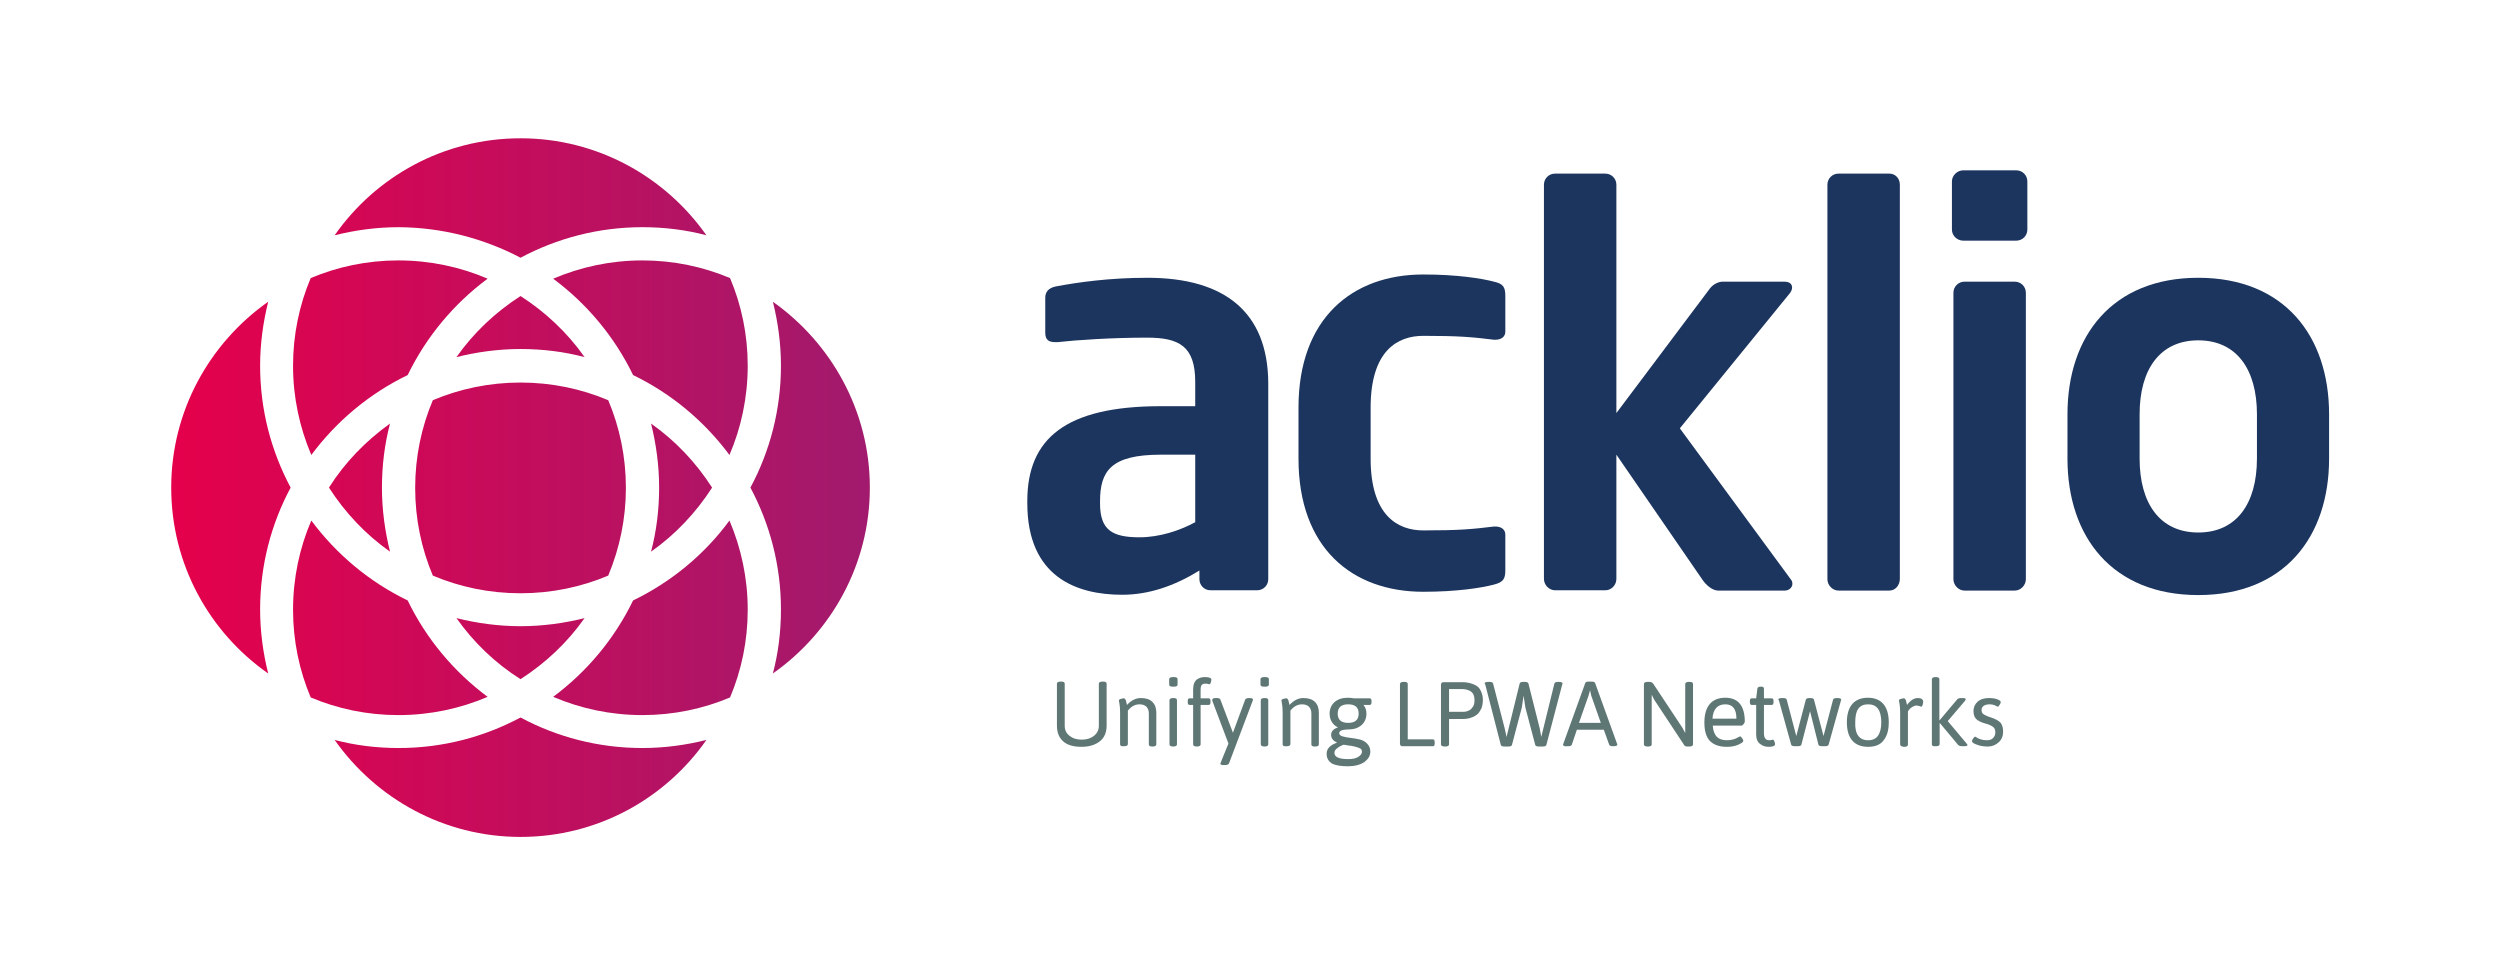<?xml version="1.0" encoding="utf-8"?>
<!-- Generator: Adobe Illustrator 22.1.0, SVG Export Plug-In . SVG Version: 6.00 Build 0)  -->
<svg version="1.1" id="Calque_1" xmlns="http://www.w3.org/2000/svg" xmlns:xlink="http://www.w3.org/1999/xlink" x="0px" y="0px"
	 viewBox="0 0 835.2 324" style="enable-background:new 0 0 835.2 324;" xml:space="preserve">
<style type="text/css">
	.st0{fill:url(#XMLID_2_);}
	.st1{fill:#1C355E;}
	.st2{fill:#5E7775;}
</style>
<g id="XMLID_329_">
	
		<linearGradient id="XMLID_2_" gradientUnits="userSpaceOnUse" x1="57.187" y1="162.914" x2="290.587" y2="162.914" gradientTransform="matrix(1 0 0 -1 0 325.819)">
		<stop  offset="0" style="stop-color:#E5004B"/>
		<stop  offset="0.991" style="stop-color:#A21A6D"/>
	</linearGradient>
	<path id="XMLID_333_" class="st0" d="M203.2,192.3c-9,3.8-18.9,5.9-29.3,5.9s-20.3-2.1-29.3-5.9c-3.8-9-5.9-18.9-5.9-29.3
		c0-10.4,2.1-20.3,5.9-29.3c9-3.8,18.9-5.9,29.3-5.9c10.4,0,20.3,2.1,29.3,5.9c3.8,9,5.9,18.9,5.9,29.3
		C209.1,173.3,207,183.2,203.2,192.3z M152.5,206.5c5.7,8.1,13,15.1,21.4,20.4c8.4-5.4,15.7-12.3,21.4-20.4
		c-6.8,1.7-14,2.7-21.4,2.7S159.3,208.2,152.5,206.5z M173.9,98.9c-8.4,5.4-15.7,12.3-21.4,20.4c6.8-1.7,14-2.7,21.4-2.7
		s14.6,0.9,21.4,2.7C189.6,111.2,182.3,104.3,173.9,98.9z M136.2,125.3c6.2-12.8,15.4-23.8,26.7-32.2c-9.1-3.9-19.2-6.1-29.8-6.1
		c-10.4,0-20.3,2.1-29.3,5.9c-3.8,9-5.9,18.9-5.9,29.3c0,10.6,2.2,20.6,6.1,29.8C112.4,140.7,123.4,131.5,136.2,125.3z M173.9,86.1
		c12.2-6.5,26-10.2,40.7-10.2c7.4,0,14.6,0.9,21.4,2.7c-13.8-19.6-36.5-32.4-62.1-32.4c-25.7,0-48.4,12.8-62.1,32.4
		c6.8-1.7,14-2.7,21.4-2.7C147.9,76,161.7,79.7,173.9,86.1z M109.9,162.9c5.4,8.4,12.3,15.7,20.4,21.4c-1.7-6.8-2.7-14-2.7-21.4
		s0.9-14.6,2.7-21.4C122.2,147.3,115.2,154.5,109.9,162.9z M214.6,87c-10.6,0-20.6,2.2-29.8,6.1c11.3,8.4,20.5,19.4,26.7,32.2
		c12.8,6.2,23.8,15.4,32.2,26.7c3.9-9.1,6.1-19.2,6.1-29.8c0-10.4-2.1-20.3-5.9-29.3C234.9,89.1,225,87,214.6,87z M89.6,100.8
		c-19.6,13.8-32.4,36.5-32.4,62.1c0,25.7,12.8,48.4,32.4,62.1c-1.7-6.8-2.7-14-2.7-21.4c0-14.7,3.7-28.6,10.2-40.7
		c-6.5-12.2-10.2-26-10.2-40.7C86.9,114.8,87.9,107.7,89.6,100.8z M258.2,100.8c1.7,6.8,2.7,14,2.7,21.4c0,14.7-3.7,28.6-10.2,40.7
		c6.5,12.2,10.2,26,10.2,40.7c0,7.4-0.9,14.6-2.7,21.4c19.6-13.8,32.4-36.5,32.4-62.1S277.7,114.6,258.2,100.8z M237.9,162.9
		c-5.4-8.4-12.3-15.7-20.4-21.4c1.7,6.8,2.7,14,2.7,21.4s-0.9,14.6-2.7,21.4C225.6,178.6,232.5,171.3,237.9,162.9z M162.9,232.8
		c-11.3-8.4-20.5-19.4-26.7-32.2c-12.8-6.2-23.8-15.4-32.2-26.7c-3.9,9.1-6.1,19.2-6.1,29.8c0,10.4,2.1,20.3,5.9,29.3
		c9,3.8,18.9,5.9,29.3,5.9C143.7,238.9,153.8,236.7,162.9,232.8z M173.9,239.7c-12.2,6.5-26,10.2-40.7,10.2
		c-7.4,0-14.6-0.9-21.4-2.7c13.8,19.6,36.5,32.4,62.1,32.4c25.7,0,48.4-12.8,62.1-32.4c-6.8,1.7-14,2.7-21.4,2.7
		C199.9,249.9,186,246.2,173.9,239.7z M211.5,200.6c-6.2,12.8-15.4,23.8-26.7,32.2c9.1,3.9,19.2,6.1,29.8,6.1
		c10.4,0,20.3-2.1,29.3-5.9c3.8-9,5.9-18.9,5.9-29.3c0-10.6-2.2-20.6-6.1-29.8C235.4,185.2,224.3,194.4,211.5,200.6z"/>
	<g id="XMLID_72_">
		<g id="XMLID_14_">
			<path id="XMLID_1152_" class="st1" d="M383.3,92.8c-12.6,0-23.2,1.5-30.6,2.9c-2.4,0.5-3.5,1.8-3.5,3.8v11.7
				c0,2.6,1.5,3.1,3.3,3.1c0.2,0,0.5,0,0.9,0c6-0.7,18.1-1.5,29.8-1.5c10.8,0,16.1,2.9,16.1,14.8v8.1h-11.5
				c-31.8,0-44.6,10.8-44.6,31.7v0.7c0,24.7,16.5,30.6,31.7,30.6c8.8,0,17.4-2.9,25.8-8.1v2.9c0,2,1.6,3.7,3.7,3.7H420
				c2,0,3.7-1.6,3.7-3.7v-65.7C423.5,104.4,409.3,92.8,383.3,92.8z M399.4,174.4c-5.3,2.9-12.1,5.1-18.7,5.1
				c-9.1,0-13.2-2.4-13.2-11.3v-0.7c0-10.2,3.7-15.6,20.3-15.6h11.5v22.5H399.4z"/>
			<g id="XMLID_1148_">
				<path id="XMLID_1149_" class="st1" d="M499.1,195.3c-4.2,1.1-12.4,2.4-23.6,2.4c-23.8,0-41.7-14.6-41.7-44.5v-17
					c0-29.8,17.9-44.5,41.7-44.5c11.2,0,19.4,1.3,23.6,2.4c3.1,0.7,3.8,1.8,3.8,4.8v11.9c0,1.8-1.5,2.7-3.3,2.7c-0.2,0-0.4,0-0.5,0
					c-7.3-0.9-11.7-1.3-23.6-1.3c-8.6,0-17.6,4.9-17.6,24v17c0,19,9,24,17.6,24c11.9,0,16.3-0.4,23.6-1.3c0.2,0,0.4,0,0.5,0
					c1.8,0,3.3,0.9,3.3,2.7v11.9C502.9,193.4,502.2,194.5,499.1,195.3z"/>
			</g>
			<g id="XMLID_1144_">
				<path id="XMLID_1145_" class="st1" d="M596.3,197.3H574c-2,0-4.2-2-5.3-3.7L540,151.9v41.5c0,2-1.6,3.8-3.7,3.8h-16.8
					c-2,0-3.7-1.8-3.7-3.8V61.7c0-2,1.6-3.7,3.7-3.7h16.8c2,0,3.7,1.6,3.7,3.7V138l31.3-41.7c1.3-1.6,3.1-2.2,4.2-2.2H596
					c1.8,0,2.7,0.7,2.7,2c0,0.5-0.2,1.1-0.7,1.8l-36.8,45.2l37.1,50.5c0.4,0.5,0.5,0.9,0.5,1.5C598.8,196.2,597.7,197.3,596.3,197.3
					z"/>
			</g>
			<g id="XMLID_1140_">
				<path id="XMLID_1141_" class="st1" d="M631.2,197.3h-17c-2,0-3.7-1.8-3.7-3.8V61.7c0-2,1.6-3.7,3.7-3.7h17c2,0,3.5,1.6,3.5,3.7
					v131.7C634.7,195.5,633.2,197.3,631.2,197.3z"/>
			</g>
			<g id="XMLID_1133_">
				<path id="XMLID_1137_" class="st1" d="M673.6,80.4h-17.7c-2,0-3.8-1.6-3.8-3.7V60.6c0-2,1.8-3.7,3.8-3.7h17.7
					c2,0,3.7,1.6,3.7,3.7v16.1C677.3,78.7,675.7,80.4,673.6,80.4z"/>
				<path id="XMLID_1134_" class="st1" d="M673.1,197.3h-16.8c-2,0-3.7-1.8-3.7-3.8V97.8c0-2,1.6-3.7,3.7-3.7h16.8
					c2,0,3.7,1.6,3.7,3.7v95.7C676.8,195.5,675.1,197.3,673.1,197.3z"/>
			</g>
			<path id="XMLID_1125_" class="st1" d="M734.4,92.8c-28.7,0-43.7,19.4-43.7,45.6v14.8c0,26.2,15,45.6,43.7,45.6
				s43.7-19.4,43.7-45.6v-14.8C778.1,112.2,763.1,92.8,734.4,92.8z M754,153.2c0,15-6.8,24.7-19.6,24.7s-19.6-9.7-19.6-24.7v-14.8
				c0-15,6.8-24.7,19.6-24.7s19.6,9.7,19.6,24.7V153.2z"/>
		</g>
		<g id="XMLID_1034_">
			<path id="XMLID_80_" class="st2" d="M353.1,242.4v-14c0-0.4,0.4-0.7,1.2-0.7h0.2c0.8,0,1.2,0.2,1.2,0.7v14.1
				c0,1.3,0.5,2.5,1.6,3.3c1.1,0.9,2.4,1.3,4.1,1.3c1.6,0,3-0.4,4.1-1.3c1.1-0.9,1.6-2,1.6-3.3v-14.1c0-0.4,0.4-0.7,1.2-0.7h0.2
				c0.8,0,1.2,0.2,1.2,0.7v14c0,2.2-0.7,4-2.2,5.2s-3.5,1.9-6.2,1.9s-4.8-0.6-6.2-1.9C353.8,246.4,353.1,244.7,353.1,242.4z"/>
			<path id="XMLID_82_" class="st2" d="M374.2,248.7v-10.8c0-1.2-0.1-2.1-0.2-2.7c-0.1-0.7-0.2-1.1-0.2-1.2c0-0.2,0.2-0.4,0.6-0.5
				s0.7-0.2,0.9-0.2c0.2,0,0.4,0,0.4,0.1c0.1,0,0.2,0.1,0.2,0.2c0.1,0.1,0.1,0.2,0.2,0.3c0,0.1,0.1,0.2,0.1,0.4s0.1,0.3,0.1,0.4
				c0,0.1,0.1,0.2,0.1,0.4s0.1,0.3,0.1,0.4c1.4-1.5,2.9-2.3,4.6-2.3s3,0.4,3.9,1.3c0.9,0.9,1.3,2.1,1.3,3.6v10.6
				c0,0.4-0.4,0.7-1.2,0.7H385c-0.8,0-1.2-0.2-1.2-0.7v-10.4c0-0.9-0.3-1.7-0.8-2.2s-1.3-0.8-2.3-0.8c-1.5,0-2.8,0.7-3.9,2.1v11.2
				c0,0.4-0.4,0.7-1.2,0.7h-0.1C374.6,249.4,374.2,249.1,374.2,248.7z"/>
			<path id="XMLID_85_" class="st2" d="M391.8,229.4c-0.8,0-1.2-0.2-1.2-0.7v-1.8c0-0.4,0.4-0.7,1.2-0.7h0.4c0.8,0,1.2,0.2,1.2,0.7
				v1.8c0,0.5-0.4,0.7-1.2,0.7H391.8z M390.7,248.7v-14.8c0-0.4,0.4-0.7,1.2-0.7h0.1c0.8,0,1.2,0.2,1.2,0.7v14.8
				c0,0.4-0.4,0.7-1.2,0.7h-0.1C391.1,249.4,390.7,249.1,390.7,248.7z"/>
			<path id="XMLID_89_" class="st2" d="M398.6,248.7v-13.2h-1.2c-0.4,0-0.6-0.3-0.6-0.9v-0.4c0-0.6,0.2-0.9,0.6-0.9h1.2v-2.9
				c0-1.8,0.5-2.9,1.4-3.5c0.8-0.5,1.6-0.7,2.5-0.7c1.5,0,2.2,0.3,2.2,0.9c0,0.2-0.1,0.5-0.2,0.9s-0.3,0.6-0.5,0.6
				c0,0-0.2,0-0.4-0.1c-0.2-0.1-0.6-0.1-1-0.1s-0.8,0.1-1.1,0.4c-0.3,0.3-0.4,0.9-0.4,1.8v2.7h2.7c0.4,0,0.6,0.3,0.6,0.9v0.4
				c0,0.6-0.2,0.9-0.6,0.9h-2.7v13.2c0,0.4-0.4,0.7-1.2,0.7h-0.1C399,249.4,398.6,249.1,398.6,248.7z"/>
			<path id="XMLID_91_" class="st2" d="M405,233.7c0-0.3,0.4-0.5,1.3-0.5h0.2c0.7,0,1.1,0.2,1.2,0.5l4.2,11.1l4.1-11.1
				c0.1-0.3,0.6-0.5,1.4-0.5s1.2,0.2,1.2,0.5c0,0.1,0,0.2-0.1,0.4l-7.9,20.9c-0.2,0.4-0.6,0.6-1.4,0.6h-0.5c-0.7,0-1-0.2-1-0.5
				c0-0.1,0.9-2.3,2.7-6.7l-5.4-14.3C405,233.9,405,233.8,405,233.7z"/>
			<path id="XMLID_94_" class="st2" d="M422.3,229.4c-0.8,0-1.2-0.2-1.2-0.7v-1.8c0-0.4,0.4-0.7,1.2-0.7h0.4c0.8,0,1.2,0.2,1.2,0.7
				v1.8c0,0.5-0.4,0.7-1.2,0.7H422.3z M421.2,248.7v-14.8c0-0.4,0.4-0.7,1.2-0.7h0.1c0.8,0,1.2,0.2,1.2,0.7v14.8
				c0,0.4-0.4,0.7-1.2,0.7h-0.1C421.7,249.4,421.2,249.1,421.2,248.7z"/>
			<path id="XMLID_97_" class="st2" d="M428.5,248.7v-10.8c0-1.2-0.1-2.1-0.2-2.7c-0.1-0.7-0.2-1.1-0.2-1.2c0-0.2,0.2-0.4,0.6-0.5
				s0.7-0.2,0.9-0.2c0.2,0,0.4,0,0.4,0.1c0.1,0,0.2,0.1,0.2,0.2c0.1,0.1,0.1,0.2,0.2,0.3c0,0.1,0.1,0.2,0.1,0.4s0.1,0.3,0.1,0.4
				c0,0.1,0.1,0.2,0.1,0.4s0.1,0.3,0.1,0.4c1.4-1.5,2.9-2.3,4.6-2.3s3,0.4,3.9,1.3c0.9,0.9,1.3,2.1,1.3,3.6v10.6
				c0,0.4-0.4,0.7-1.2,0.7h-0.1c-0.8,0-1.2-0.2-1.2-0.7v-10.4c0-0.9-0.3-1.7-0.8-2.2s-1.3-0.8-2.3-0.8c-1.5,0-2.8,0.7-3.9,2.1v11.2
				c0,0.4-0.4,0.7-1.2,0.7h-0.1C428.9,249.4,428.5,249.1,428.5,248.7z"/>
			<path id="XMLID_99_" class="st2" d="M443.2,251.8c0-1.7,1.2-2.9,3.5-3.7c-1.3-0.6-2-1.4-2-2.6c0-1.2,0.8-2,2.3-2.5
				c-0.9-0.4-1.6-1-2.1-1.9c-0.5-0.8-0.7-1.7-0.7-2.7c0-1.5,0.5-2.8,1.6-3.8s2.6-1.5,4.5-1.5c0.7,0,1.4,0.1,2,0.2h5.3
				c0.4,0,0.6,0.3,0.6,0.9v0.4c0,0.6-0.2,0.9-0.6,0.9h-2.1c0.7,0.8,1,1.8,1,2.9c0,1.5-0.5,2.8-1.6,3.8s-2.6,1.5-4.5,1.5H450
				c-1.8,0.1-2.6,0.5-2.6,1.3c0,0.4,0.4,0.8,1.1,1s1.6,0.4,2.6,0.5s2,0.3,3,0.5s1.9,0.7,2.6,1.4s1.1,1.6,1.1,2.7
				c0,1.4-0.7,2.5-2,3.5c-1.4,0.9-3.2,1.4-5.5,1.4s-4.1-0.3-5.3-0.9C443.8,254.3,443.2,253.3,443.2,251.8z M445.8,251.5
				c0,1.4,1.5,2.1,4.6,2.1c1.4,0,2.5-0.2,3.3-0.7s1.3-1.1,1.3-1.7c0-0.6-0.2-1-0.7-1.2c-0.8-0.4-2.2-0.8-4.2-1
				c-0.5-0.1-1-0.2-1.3-0.2c-0.8,0.3-1.5,0.7-2.1,1.2C446.2,250.3,445.8,250.9,445.8,251.5z M446.9,238.4c0,2.1,1.2,3.1,3.5,3.1
				s3.5-1,3.5-3.1s-1.2-3.1-3.5-3.1C448.1,235.3,446.9,236.3,446.9,238.4z"/>
			<path id="XMLID_103_" class="st2" d="M467.7,248.4v-19.9c0-0.4,0.4-0.7,1.2-0.7h0.2c0.8,0,1.2,0.2,1.2,0.7V247h8.4
				c0.4,0,0.6,0.3,0.6,0.9v0.5c0,0.6-0.2,0.9-0.6,0.9h-10.2C468,249.3,467.7,249,467.7,248.4z"/>
			<path id="XMLID_105_" class="st2" d="M481.4,248.7v-19.9c0-0.6,0.3-0.9,0.9-0.9h6.2c1.6,0,3,0.3,4.4,1c0.8,0.4,1.4,1,1.8,1.9
				c0.4,0.8,0.7,1.8,0.7,3c0,1.1-0.2,2.1-0.5,2.9c-0.4,0.8-0.8,1.4-1.3,1.9c-0.5,0.4-1.1,0.8-1.7,1c-1,0.4-2,0.6-3,0.6h-4.8v8.5
				c0,0.4-0.4,0.7-1.2,0.7h-0.2C481.8,249.4,481.4,249.1,481.4,248.7z M484.1,237.8h4.8c0.8,0,1.5-0.2,2.3-0.7
				c0.4-0.3,0.7-0.7,1-1.2c0.3-0.6,0.4-1.2,0.4-2c0-1.4-0.4-2.3-1.2-2.9c-0.8-0.5-1.8-0.8-2.9-0.8h-4.4L484.1,237.8L484.1,237.8z"/>
			<path id="XMLID_140_" class="st2" d="M496,228.3c0-0.3,0.4-0.5,1.3-0.5h0.3c0.7,0,1.1,0.2,1.2,0.5l3.9,15.1
				c0.1,0.6,0.3,1.2,0.4,1.8c0.1,0.7,0.2,1,0.2,1l4.4-17.9c0.1-0.3,0.5-0.5,1.2-0.5h0.5c0.7,0,1.1,0.2,1.2,0.5l3.8,15.1l0.5,2.8
				l4.4-17.9c0.1-0.3,0.5-0.5,1.2-0.5h0.2c0.9,0,1.3,0.2,1.3,0.5c0,0,0,0.2-0.1,0.4l-5.3,20.2c-0.1,0.3-0.5,0.5-1.2,0.5h-1.3
				c-0.7,0-1.1-0.2-1.2-0.5l-3.3-12.5l-0.6-4l-0.6,4l-3.3,12.5c-0.1,0.3-0.5,0.5-1.2,0.5h-1.3c-0.7,0-1.1-0.2-1.2-0.5l-5.2-20.2
				C496,228.5,496,228.3,496,228.3z"/>
			<path id="XMLID_142_" class="st2" d="M522.2,248.8c0-0.1,0-0.2,0.1-0.4l7.3-20.2c0.1-0.3,0.5-0.5,1.2-0.5h0.9
				c0.7,0,1.1,0.2,1.2,0.5l7.3,20.2c0.1,0.1,0.1,0.3,0.1,0.4c0,0.3-0.4,0.5-1.3,0.5h-0.2c-0.7,0-1.1-0.2-1.2-0.5l-1.8-5h-9l-1.7,5
				c-0.1,0.3-0.5,0.5-1.2,0.5h-0.2C522.6,249.4,522.2,249.2,522.2,248.8z M527.5,241.5h7.3l-3.2-9.1l-0.4-1.8l-0.5,1.8L527.5,241.5z
				"/>
			<path id="XMLID_145_" class="st2" d="M549.2,248.7v-20.2c0-0.4,0.4-0.7,1.2-0.7h0.6c0.6,0,1,0.2,1.3,0.6l9.8,14.8l0.9,1.7v-16.4
				c0-0.4,0.4-0.7,1.2-0.7h0.2c0.8,0,1.2,0.2,1.2,0.7v20.2c0,0.4-0.4,0.7-1.2,0.7h-0.6c-0.5,0-0.9-0.1-1.1-0.4l-10.1-15.3l-0.8-1.6
				v16.6c0,0.4-0.4,0.7-1.2,0.7h-0.2C549.6,249.4,549.2,249.1,549.2,248.7z"/>
			<path id="XMLID_147_" class="st2" d="M571.2,247.5c-1.2-1.3-1.8-3.4-1.8-6.1c0-2.7,0.6-4.8,1.8-6.2s2.9-2.1,5.2-2.1
				c4.3,0,6.5,2.7,6.5,8c0,0.2-0.1,0.4-0.4,0.8c-0.2,0.3-0.5,0.5-0.6,0.5h-9.7c0.1,1.7,0.6,2.9,1.3,3.7c0.8,0.8,1.9,1.2,3.4,1.2
				c1.4,0,2.7-0.3,3.8-1c0.4-0.2,0.6-0.3,0.6-0.3c0.2,0,0.4,0.2,0.7,0.6c0.3,0.4,0.4,0.7,0.4,0.9c0,0.4-0.6,0.8-1.7,1.3
				c-1.1,0.5-2.4,0.7-3.8,0.7C574.3,249.5,572.5,248.8,571.2,247.5z M580.1,240.1c0-3.2-1.2-4.8-3.7-4.8c-2.6,0-4.1,1.6-4.3,4.8
				H580.1z"/>
			<path id="XMLID_150_" class="st2" d="M586.7,245.3v-9.8h-1.5c-0.4,0-0.6-0.3-0.6-0.9v-0.4c0-0.6,0.2-0.9,0.6-0.9h1.5l0.4-3.2
				c0-0.4,0.4-0.7,1-0.7h0.3c0.6,0,0.9,0.2,0.9,0.7v3.2h2.6c0.4,0,0.6,0.3,0.6,0.9v0.4c0,0.6-0.2,0.9-0.6,0.9h-2.6v9.5
				c0,1.5,0.6,2.3,1.7,2.3c0.3,0,0.6,0,0.9-0.1c0.2-0.1,0.4-0.1,0.4-0.1c0.2,0,0.3,0.2,0.5,0.6c0.1,0.4,0.2,0.7,0.2,0.9
				c0,0.6-0.7,0.9-2.2,0.9c-1,0-1.9-0.3-2.7-0.9C587.1,247.9,586.7,246.8,586.7,245.3z"/>
			<path id="XMLID_152_" class="st2" d="M594.1,233.7c0-0.3,0.4-0.5,1.3-0.5h0.3c0.7,0,1.1,0.2,1.2,0.5l3.2,12.2l3.2-12.2
				c0.1-0.3,0.5-0.5,1.2-0.5h0.3c0.7,0,1.1,0.2,1.2,0.5l3.2,12.2l3.2-12.2c0.1-0.3,0.5-0.5,1.4-0.5c0.8,0,1.3,0.2,1.3,0.5
				c0,0.1,0,0.2-0.1,0.4l-4.1,14.7c-0.1,0.3-0.5,0.5-1.2,0.5h-1c-0.7,0-1.1-0.2-1.2-0.5l-2.8-11.2l-2.9,11.2
				c-0.1,0.3-0.5,0.5-1.2,0.5h-1c-0.7,0-1.1-0.2-1.2-0.5l-4.1-14.8C594.1,233.9,594.1,233.8,594.1,233.7z"/>
			<path id="XMLID_154_" class="st2" d="M624.1,249.5c-2.3,0-4.1-0.7-5.3-2.1c-1.2-1.4-1.8-3.4-1.8-6.1c0-2.6,0.6-4.7,1.8-6.1
				c1.2-1.4,3-2.1,5.2-2.1c2.3,0,4,0.7,5.2,2.1c1.2,1.4,1.8,3.5,1.8,6.1c0,2.7-0.6,4.7-1.8,6.1C628.2,248.8,626.4,249.5,624.1,249.5
				z M620.8,245.8c0.7,1,1.8,1.5,3.3,1.5s2.6-0.5,3.3-1.5s1.1-2.5,1.1-4.5s-0.4-3.6-1.1-4.5c-0.7-1-1.8-1.5-3.3-1.5
				s-2.6,0.5-3.3,1.5s-1,2.5-1,4.5C619.7,243.3,620.1,244.9,620.8,245.8z"/>
			<path id="XMLID_157_" class="st2" d="M634.8,248.7v-10.8c0-1.2-0.1-2.1-0.2-2.7c-0.1-0.7-0.2-1.1-0.2-1.2c0-0.2,0.2-0.4,0.6-0.5
				c0.4-0.1,0.7-0.2,0.9-0.2s0.4,0,0.4,0.1c0.1,0,0.2,0.1,0.2,0.2c0.1,0.1,0.1,0.2,0.2,0.3c0,0.1,0.1,0.2,0.1,0.4s0.1,0.3,0.1,0.4
				c0,0.1,0.1,0.2,0.1,0.4s0.1,0.3,0.1,0.4c1.1-1.5,2.3-2.3,3.6-2.3c0.6,0,1,0.1,1.3,0.3s0.5,0.5,0.5,0.9c0,0.3-0.1,0.7-0.2,1.1
				c-0.1,0.4-0.3,0.6-0.4,0.6c-0.1,0-0.3-0.1-0.6-0.2c-0.3-0.1-0.7-0.2-1.1-0.2c-0.4,0-0.9,0.2-1.4,0.5s-0.8,0.6-1,0.9l-0.4,0.5
				v11.2c0,0.4-0.4,0.7-1.2,0.7H636C635.2,249.4,634.8,249.1,634.8,248.7z"/>
			<path id="XMLID_159_" class="st2" d="M645.4,248.7v-21.8c0-0.4,0.4-0.7,1.2-0.7h0.1c0.8,0,1.2,0.2,1.2,0.7v13.7h0.1l5.9-7
				c0.2-0.3,0.8-0.4,1.6-0.4h0.1c0.7,0,1.1,0.1,1.1,0.4c0,0.2-0.1,0.4-0.3,0.6l-5.7,6.7l6.3,7.5c0.2,0.2,0.3,0.4,0.3,0.5
				c0,0.3-0.5,0.4-1.3,0.4h-0.1c-0.9,0-1.4-0.1-1.7-0.4l-6.1-7.3H648v7c0,0.4-0.4,0.7-1.2,0.7h-0.1
				C645.8,249.4,645.4,249.1,645.4,248.7z"/>
			<path id="XMLID_161_" class="st2" d="M658.8,247.6c0-0.2,0.1-0.5,0.4-0.9c0.3-0.4,0.5-0.6,0.7-0.6c0,0,0.2,0.1,0.5,0.3
				s0.7,0.4,1.3,0.6c0.6,0.2,1.3,0.3,2.1,0.3s1.5-0.2,2-0.7s0.8-1.1,0.8-1.9c0-0.8-0.2-1.4-0.7-1.8c-0.5-0.4-1.4-0.9-2.7-1.2
				c-1.4-0.4-2.4-0.9-3-1.5s-0.9-1.5-0.9-2.7s0.5-2.3,1.4-3.1s2.2-1.2,3.7-1.2c1,0,2,0.1,2.8,0.4c0.8,0.3,1.2,0.6,1.2,0.9
				c0,0.3-0.1,0.6-0.4,1c-0.2,0.4-0.4,0.6-0.6,0.6c0,0-0.2-0.1-0.4-0.2c-0.7-0.4-1.5-0.6-2.3-0.6c-0.9,0-1.5,0.2-2,0.5
				c-0.5,0.4-0.7,0.8-0.7,1.4c0,0.6,0.2,1,0.5,1.3c0.4,0.3,1,0.6,1.8,0.9c1.9,0.6,3.2,1.2,3.9,1.9s1,1.8,1,3.2s-0.5,2.6-1.5,3.5
				s-2.2,1.4-3.6,1.4c-1.4,0-2.6-0.2-3.6-0.6C659.3,248.4,658.8,248,658.8,247.6z"/>
		</g>
	</g>
</g>
</svg>
